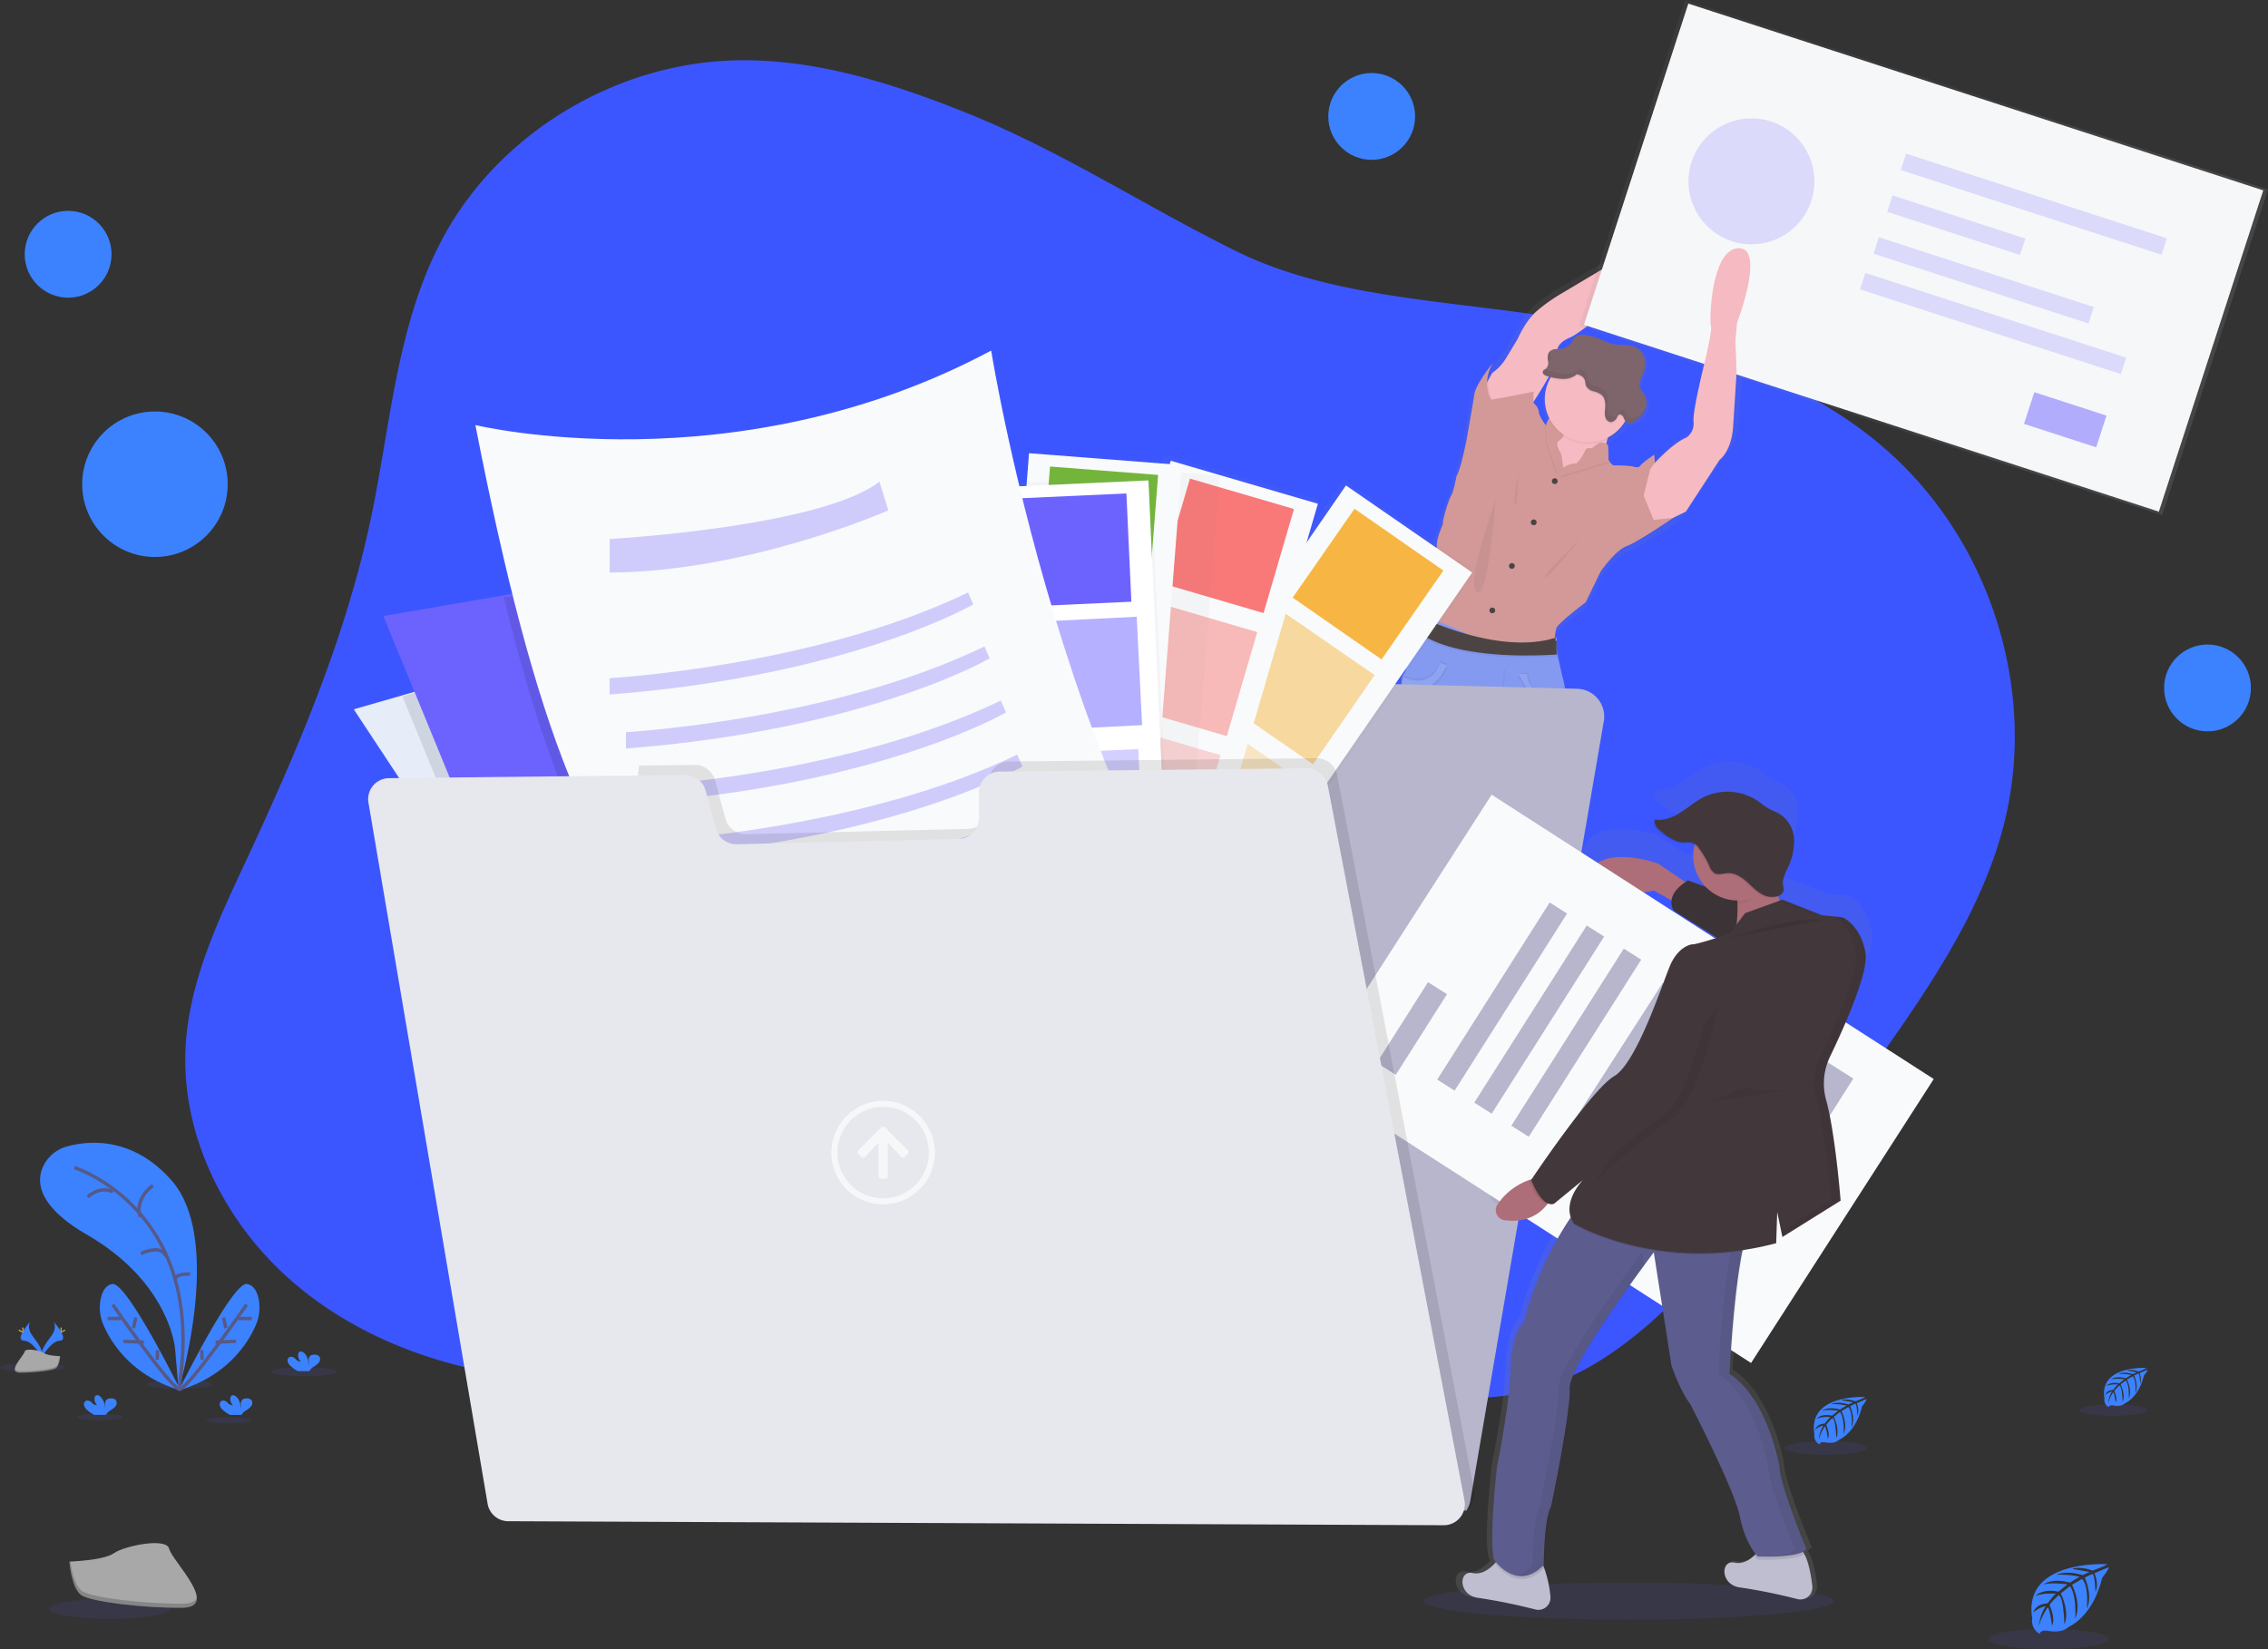 <svg xmlns="http://www.w3.org/2000/svg" xmlns:xlink="http://www.w3.org/1999/xlink" width="667.225" height="485.255" viewBox="0 0 667.225 485.255">
    <rect x="0" y="0" width="667.225" height="485.255" fill="#333333" stroke="none"/>
    <defs>
        <style>
            .cls-1{fill:#3c56ff}.cls-2{fill:url(#linear-gradient)}.cls-3{fill:url(#linear-gradient-2)}.cls-4{fill:#f6bac2}.cls-5{fill:#b77983}.cls-13,.cls-6{opacity:.05}.cls-7{fill:#d39999}.cls-49,.cls-8{fill:none}.cls-9{fill:#4b4442}.cls-10{fill:#8499f0}.cls-11,.cls-30{fill:#fff}.cls-11,.cls-35,.cls-37{opacity:.1}.cls-12{fill:#7e646b}.cls-14{fill:#b7b6cc}.cls-15,.cls-19,.cls-23,.cls-27,.cls-32{opacity:.5}.cls-16{fill:url(#linear-gradient-3)}.cls-17{fill:#f9fafb}.cls-18,.cls-19,.cls-20{fill:#f7b643}.cls-20,.cls-24,.cls-28,.cls-33{opacity:.3}.cls-21{fill:url(#linear-gradient-4)}.cls-22,.cls-23,.cls-24{fill:#f97878}.cls-25{fill:url(#linear-gradient-5)}.cls-26,.cls-27,.cls-28{fill:#73b53b}.cls-29{fill:url(#linear-gradient-6)}.cls-31,.cls-32,.cls-33,.cls-37{fill:#6c63ff}.cls-34{fill:#e6ecf8}.cls-36{fill:#3c82ff}.cls-38{fill:#a8a8a8}.cls-39,.cls-42{opacity:.2}.cls-40{fill:url(#linear-gradient-7)}.cls-41{fill:#f6f7f9}.cls-43{fill:url(#linear-gradient-8)}.cls-44{fill:#ae6e79}.cls-45{fill:#bebed0}.cls-46{fill:#5c5c8e}.cls-47{fill:#42383c}.cls-48{fill:#e6e8ee}.cls-49{stroke:#565987;stroke-miterlimit:10}.cls-50{fill:#ffd037}
        </style>
        <linearGradient id="linear-gradient" x1=".5" x2=".5" y1="1" gradientUnits="objectBoundingBox">
            <stop offset="0" stop-color="gray" stop-opacity=".251"/>
            <stop offset=".54" stop-color="gray" stop-opacity=".122"/>
            <stop offset="1" stop-color="gray" stop-opacity=".102"/>
        </linearGradient>
        <linearGradient id="linear-gradient-2" x1=".5" x2=".5" y1="1" xlink:href="#linear-gradient"/>
        <linearGradient id="linear-gradient-3" x1="-.211" x2="-.211" y1="3.614" y2=".343" xlink:href="#linear-gradient"/>
        <linearGradient id="linear-gradient-4" x1="-.036" x2="-.036" y1="4.542" y2="1.284" xlink:href="#linear-gradient"/>
        <linearGradient id="linear-gradient-5" x1="-.017" x2="-.017" y1="4.446" y2="1.187" xlink:href="#linear-gradient"/>
        <linearGradient id="linear-gradient-6" x1="-1.04" x2="-1.04" y1="1.715" y2=".715" xlink:href="#linear-gradient"/>
        <linearGradient id="linear-gradient-7" x1=".551" x2=".551" y1=".784" y2=".225" xlink:href="#linear-gradient"/>
        <linearGradient id="linear-gradient-8" x1=".5" x2=".5" y1="1" xlink:href="#linear-gradient"/>
    </defs>
    <g id="undraw_upload_87y9" transform="translate(0 -.002)">
        <path id="Path_9973" d="M354.825 75.6c-21.877-8.7-45-15.976-68.6-15.05-34.725 1.336-67.985 21.744-84.325 51.711-13.843 25.386-15.55 55.146-21.512 83.317-7.345 34.715-21.412 67.7-36.445 99.967-8.075 17.306-16.592 35.031-17.916 54.029-1.842 26.37 11.054 52.654 31.271 70.213s47.086 26.8 74.025 28.816c14.344 1.076 29.329.081 42.071-6.446 13.478-6.906 23.3-19.389 36.833-26.192 12.543-6.331 27.21-7.194 41.289-6.371a188.51 188.51 0 0 1 53.908 11.2c19.676 7.228 37.975 17.691 57.61 25.017s41.571 11.418 61.641 5.3c18.834-5.755 33.749-19.683 47.186-33.811a593.973 593.973 0 0 0 60.152-74.414c12.119-17.749 23.4-36.476 28.758-57.166 10.241-39.549-3.855-84.175-35.132-111.189-25.9-22.376-60.676-32.091-94.714-37.984-31.035-5.375-66.921-5.709-95.49-19.717-27.25-13.38-52.041-29.868-80.61-41.23z" class="cls-1" data-name="Path 9973" transform="translate(-71.346 -42.732)"/>
        <path id="Path_9974" d="M832.7 143.173c-8.432.337-8.857 22.107-8.331 23.057s-1.913 10.776-1.913 10.776-3.826 14.9-3.383 17.666-2.061 4.582-2.061 4.582c-3.744 1.476-8.438 6.235-9.683 7.54l-.313.337s-3.625 2.362-4.263 3.295-2.362.189-2.362.189a46.036 46.036 0 0 0-5.539-.283c-.437.13-1.122-.673-1.512-1.181-.183-.242-.3-.425-.3-.425l-.148-4.393a3.586 3.586 0 0 0-.59-.366c.1-.5.224-1.01.378-1.535a13.155 13.155 0 0 0 5.367-4.818c.142-.224.272-.455.4-.685a1.772 1.772 0 0 0 1.116.313 2.214 2.214 0 0 0 .52-.047 4.2 4.2 0 0 0 1.512-.762 8.086 8.086 0 0 0 2.81-3.295 5.3 5.3 0 0 0 .266-.785c-.089.148-.183.3-.278.437a4.54 4.54 0 0 0-.313-3.832 12.586 12.586 0 0 1-1.476-2.173c-.5-1.423.443-2.893 1.021-4.287a7.211 7.211 0 0 0 .526-4.039 5.161 5.161 0 0 0-2.185-3.407c-2.32-1.506-5.468-.679-8.154-1.405a22.1 22.1 0 0 1-2.8-1.128 21.25 21.25 0 0 0-4.293-1.334c-1.458-.289-3.224-.319-4.133.821a8.554 8.554 0 0 0-.673 1.14 4.221 4.221 0 0 1-2.639 1.9 9.9 9.9 0 0 1-1.624.171 1.576 1.576 0 0 0 0-.673c-.685-2.244 1.275-3.909 3.826-4.913s12.252-8.644 13.38-10.457 9.022-7.5 9.022-7.5 11.809-3.342 15.682-15.517-18.529 8.5-20.784 9.123a22.982 22.982 0 0 0-5.485 2.952l-14.366 8.308a52.03 52.03 0 0 0-7.747 5.35c-3.478 3.005-5.68 8.113-5.68 8.113s-1.376 2.244-3.383 5.491a14.953 14.953 0 0 1-4.381 4.659l.065-.118c-.16.195-5.1 6.436-5.538 9.164S749.8 203.04 749.8 203.04s-1.771 8.733-2.988 10.451c0 0-.986 5.013-1.571 5.686s-2.952 7.776-2.551 8.5c0 0-2.256 4.919-1.86 6.778l-4.068 9.743s-2.209 4.818-2.061 7.635c.071 1.364.13 2.952.171 4.251v1.181c-.219.366-.78 1.3-1.364 2.427-.838 1.641-1.73 3.69-1.677 4.954.094 2.22.1 7.641-.921 9.63l-.3-.118a4.134 4.134 0 0 0-.591 1.96l.071.035c0 .171-.053.348-.071.537-.248 2.261.112 5.409-.454 6.1-.786.956-.4 22.154-.4 22.154s-1.276 13.268 1.275 21.676l-.195 6.584s-.1 6.206.195 7.085a69.167 69.167 0 0 1 .4 7.162l1.47 10.5s-1.966 16.232-.3 20.241a22.057 22.057 0 0 1 1.771 6.973 10.843 10.843 0 0 0 2.7 1.045v.591l-.384 9.872v.543s-.047.26-.083.691v.242a.287.287 0 0 0 0 .071v.207a1.447 1.447 0 0 0 0 .159 1.192 1.192 0 0 1 0 .142v1.754a1.722 1.722 0 0 0 .047.3.312.312 0 0 0 0 .071 1.5 1.5 0 0 0 .065.325 1.258 1.258 0 0 0 .076.319.075.075 0 0 1 0 .035.586.586 0 0 0 .047.165.3.3 0 0 0 0 .077.957.957 0 0 0 .059.2v.047c.059.165.118.331.189.5a.2.2 0 0 0 0 .053c0 .059.053.124.083.183l.036.083.077.159.047.089.083.148.053.088c0 .047.053.094.083.142a1.062 1.062 0 0 1 .059.095l.089.136.065.089.094.136.071.089.106.13.071.083.124.142.065.071.2.195a.3.3 0 0 0 .065.059 1.617 1.617 0 0 0 .147.136l.094.077.13.106.112.083.13.094.124.083.13.083.136.077.136.083.142.071.147.071.148.071.147.065.159.065.159.059.165.059.177.053.277.083.23.059.183.035.189.041h.2l.195.03h2.492l.319-.03h.195l.537-.059s6.69 1 6.908-1.647a2.126 2.126 0 0 1 .029-.425v-.336a.876.876 0 0 1 0-.124v-3.36a116.029 116.029 0 0 0-.147-3.206 4.294 4.294 0 0 0-.035-.59s-2.279-3.437-1.907-4.724a34 34 0 0 0 .289-5.656s-.885-2.1-1.482-3.95c-.047-.142-.089-.283-.13-.419a21.8 21.8 0 0 0 1.393-1.771 22.44 22.44 0 0 0-1.665-13.462.838.838 0 0 1-.36-.691.286.286 0 0 1 0-.071l1.14-13.941-.691-8.113s-.49-5.544.59-7.93l2.155-21 3.059-12.217s.98-.478 1.771 1.819 2.74 12.695 2.74 12.695l4.724 17.188s.785 6.111 1.47 6.973.691 4.677.691 4.677 1.47 3.058 1.276 4.393a19.007 19.007 0 0 0 .484 6.206c.484 1.24.691 10.038.691 10.038a20.279 20.279 0 0 0 .195 8.691 30.606 30.606 0 0 1 .49 9.932 6.82 6.82 0 0 0 .4.555c-.047.13-.1.26-.147.378-.307.8-.549 1.358-.549 1.358a34.823 34.823 0 0 0 .3 5.657c.366 1.287-1.913 4.724-1.913 4.724s0 .213-.035.59c-.042.679-.106 1.889-.148 3.206v3.366a.746.746 0 0 0 0 .112v.343a2.175 2.175 0 0 0 .03.425c.224 2.645 6.914 1.647 6.914 1.647l.537.065h2.988l.2-.035.195-.03.189-.041.189-.035.23-.059.278-.083.171-.053.165-.059a1.285 1.285 0 0 0 .16-.059l.159-.065.153-.065.148-.065.147-.077.136-.071.142-.077.13-.083.136-.083.118-.083.13-.094a.755.755 0 0 0 .112-.083 1.038 1.038 0 0 0 .13-.1l.1-.083.148-.13.065-.065.2-.195.059-.071.13-.136.065-.089a1.156 1.156 0 0 0 .112-.13l.065-.089.1-.136.059-.089.095-.136a.78.78 0 0 1 .059-.095c0-.047.053-.094.083-.142l.053-.089c0-.053.053-.1.077-.148a.628.628 0 0 0 .047-.089c0-.053.053-.106.077-.16l.041-.083c0-.059.053-.118.083-.183v-.053c.065-.165.13-.331.183-.5v-.047a.635.635 0 0 1 .065-.195.466.466 0 0 1 0-.083.225.225 0 0 1 .047-.165v-.03a.079.079 0 0 0 0-.035 1.429 1.429 0 0 1 .083-.313 2.037 2.037 0 0 1 .065-.319v-.077a2.251 2.251 0 0 1 .047-.289.234.234 0 0 0 0-.1v-1.801a1.337 1.337 0 0 1 0-.159v-.207a.265.265 0 0 1 0-.071v-.236c-.036-.431-.077-.691-.077-.691v-.537l-.372-9.554v-.59c.549-.307 1.11-.655 1.694-1.063 0 0-.1-5.444 1.47-7.635s-.785-7.93-.785-7.93l-.98-20.53.39-9.447a9.392 9.392 0 0 1-1.181-4.582 16.663 16.663 0 0 0-1.571-5.9s-.98-3.247.2-4.2-1.275-21.847-1.275-21.847.59-15.263-.531-24.327v-.148l.313-.142c-.095-.726-.2-1.405-.307-2.037l-.331.1a16.581 16.581 0 0 0-.59-2.362l-1.57-7.21s-.036-.378-.077-.927a37.22 37.22 0 0 1-.124-2.3 3.89 3.89 0 0 1 .106-.968l-.083-.071a2.147 2.147 0 0 1 .083-.5l-.343-.289s-.047-.325-.083-.821a9.235 9.235 0 0 1 .425-4.092c.785-1.577 8.857-7.546 8.857-7.546l4.523-9.052s4.511-6.353 7.942-7.593 14.118-8.349 14.118-8.349 3.726-3.82 4.021-4.724l.124-.189h.071v-.124l10.038-15.039c4.015-3.248 4.163-10.168 4.163-10.168l1.045-15.812-.342-9.353.484-5.314s8.832-22.468.406-22.137zm-57.5 40.919a12.655 12.655 0 0 0-1.665 6.271v.573a12.609 12.609 0 0 0 1.34 5.655 4.635 4.635 0 0 0-.974 1.731c-.5-.626-1.949-2.539-2.031-3.808a3.964 3.964 0 0 0-1.57-2.574s-.272-2.893.094-3.389l.053-.047s.041-.071.124-.189a141.56 141.56 0 0 0 3.289-5.19 4.641 4.641 0 0 0 .75.248l.9.224z" class="cls-2" data-name="Path 9974" transform="translate(-319.558 -72.158)"/>
        <path id="Path_9975" d="M855.54 216.866c.088-.2.159-.413.23-.626a13.016 13.016 0 0 0-.591 1.447c.121-.278.249-.55.361-.821z" class="cls-3" data-name="Path 9975" transform="translate(-371.286 -108.796)"/>
        <path id="Path_9976" d="M807.532 239.839s-1.848 8.81-5.255 9.949 4.133 11.219 4.133 11.219l15.629-.856.283-3.265s-2.952-6.536 1.99-14.49-16.78-2.557-16.78-2.557z" class="cls-4" data-name="Path 9976" transform="translate(-349.218 -118.11)"/>
        <path id="Path_9977" d="M759.364 576.094c-.213 2.627-6.678 1.635-6.678 1.635-10.723 1.488-8.951-9.022-8.951-9.022v-.537l.372-9.8.106-2.734s11.809-5.4 11.508-4.263a6.721 6.721 0 0 0 .478 2.551c.59 1.836 1.435 3.915 1.435 3.915a35.293 35.293 0 0 1-.283 5.609c-.354 1.275 1.848 4.688 1.848 4.688s0 .213.035.591a68.769 68.769 0 0 1 .13 7.367z" class="cls-5" data-name="Path 9977" transform="translate(-325.455 -250.417)"/>
        <path id="Path_9978" d="M800.621 579.756s-6.466 1-6.678-1.636a67.048 67.048 0 0 1 .112-7.386 5.2 5.2 0 0 1 .029-.591s2.2-3.413 1.848-4.688a35.379 35.379 0 0 1-.283-5.615s.23-.549.531-1.34c.632-1.659 1.583-4.352 1.388-5.119-.283-1.14 11.508 4.257 11.508 4.257l.118 3.059.36 9.477v.537s1.796 10.539-8.933 9.045z" class="cls-5" data-name="Path 9978" transform="translate(-346.119 -251.265)"/>
        <path id="Path_9979" d="M836.838 139.708c-3.755 12.075-15.151 15.393-15.151 15.393s-7.628 5.657-8.715 7.428-10.463 9.376-12.931 10.374-4.352 2.651-3.691 4.871c.591 2.061-5.869 12.146-6.843 13.645l-.118.189-2.037 2.132-6.914 3.5-5.633-1.8-.715-6.767 2.988-5.314a14.659 14.659 0 0 0 4.234-4.623c1.943-3.224 3.271-5.444 3.271-5.444s2.132-5.066 5.491-8.054a49.686 49.686 0 0 1 7.481-5.314l13.882-8.266a22.381 22.381 0 0 1 5.314-2.952c2.19-.631 23.83-21.072 20.087-8.998z" class="cls-4" data-name="Path 9979" transform="translate(-338.069 -73.623)"/>
        <path id="Path_9980" d="M780.438 225.814l9.235-1.848a.592.592 0 0 0-.165.384l-.118.189-2.037 2.131-6.914 3.5-5.633-1.8-.714-6.767 2.988-5.314c-2.828 5.9-.071 10.1-.071 10.1z" class="cls-6" data-name="Path 9980" transform="translate(-337.979 -108.876)"/>
        <path id="Path_9981" d="M867.442 274.652a1.781 1.781 0 0 0-.065.189 2.584 2.584 0 0 1-.343.591l-3.726 1.818-5.686.59-2.952-7.15 1.966-7.835 1.086-1.464.3-.331c.112 1.417.685 8.81.65 11.03-.047 2.462 1.771 2.657 1.771 2.657z" class="cls-6" data-name="Path 9981" transform="translate(-371.1 -127.789)"/>
        <path id="Path_9982" d="M820.818 256.754a1.691 1.691 0 0 0-.065.189c-.283.9-3.879 4.688-3.879 4.688s-10.327 7.056-13.64 8.266-7.676 7.528-7.676 7.528l-4.357 8.993s-7.812 5.9-8.568 7.487a9.333 9.333 0 0 0-.407 4.062 4.207 4.207 0 0 0 .071.815l-2.3 2.4-1.836 1.913-2.586 2.693-4.21-.59-13.12-2.084-2.515-1.417-13.964-7.865s0-.49-.035-1.24c0-.331 0-.709-.035-1.128-.042-1.275-.1-2.864-.166-4.216-.141-2.793 1.99-7.575 1.99-7.575l3.927-9.666c-.378-1.842 1.8-6.725 1.8-6.725-.378-.708 1.9-7.764 2.462-8.426s1.517-5.639 1.517-5.639c1.181-1.7 2.888-10.368 2.888-10.368s1.943-10.988 2.362-13.734 5.2-8.9 5.35-9.087c-3.407 6.247-.425 10.794-.425 10.794l3.412-.59 9.241-1.8c-.426.283-.142 3.407-.142 3.407a3.938 3.938 0 0 1 1.511 2.557c.089 1.388 1.771 3.543 2.084 3.927l.047.053a4.624 4.624 0 0 1 2.226-3.177l2.132 2.846.714 3.407s-.195.478-1.423 1.423.52 3.407.52 3.407c.591 1 .761 4.688.761 4.688a6.906 6.906 0 0 1 4.021-1.37 12.179 12.179 0 0 0 2.415-3.46 1.429 1.429 0 0 1 2.037-.945 13.111 13.111 0 0 1 2.321-1.612c1.14-.59 2.463.59 2.463.59l.142 4.363s.112.177.3.419c.372.52 1.039 1.317 1.458 1.181a43.237 43.237 0 0 1 5.35.283s1.659.708 2.273-.189 4.133-3.265 4.133-3.265.679 8.792.679 11.248 1.771 2.657 1.771 2.657z" class="cls-7" data-name="Path 9982" transform="translate(-324.708 -109.201)"/>
        <path id="Path_9983" d="M875.914 284.818h-.124c.224-.59.124 0 .124 0z" class="cls-8" data-name="Path 9983" transform="translate(-379.757 -137.601)"/>
        <circle id="Ellipse_3140" cx=".85" cy=".85" r=".85" class="cls-9" data-name="Ellipse 3140" transform="translate(456.547 140.732)"/>
        <circle id="Ellipse_3141" cx=".85" cy=".85" r=".85" class="cls-9" data-name="Ellipse 3141" transform="translate(450.358 152.84)"/>
        <circle id="Ellipse_3142" cx=".85" cy=".85" r=".85" class="cls-9" data-name="Ellipse 3142" transform="translate(438.173 178.762)"/>
        <circle id="Ellipse_3143" cx=".85" cy=".85" r=".85" class="cls-9" data-name="Ellipse 3143" transform="translate(443.932 165.683)"/>
        <path id="Path_9984" d="M756.613 553.922c-4.44 5.279-9.235 5.19-12.093 4.446l.106-2.734s11.809-5.4 11.508-4.263a6.266 6.266 0 0 0 .479 2.551z" class="cls-6" data-name="Path 9984" transform="translate(-325.817 -250.154)"/>
        <path id="Path_9985" d="M810.8 560.736c-7.54 4.358-11.962-.75-12.99-2.2.632-1.659 1.582-4.352 1.387-5.119-.283-1.14 11.508 4.257 11.508 4.257z" class="cls-6" data-name="Path 9985" transform="translate(-347.726 -251.04)"/>
        <path id="Path_9986" d="M786.874 466.453c-1.512 2.179-1.423 7.576-1.423 7.576-9.754 7.009-14.868-1.517-14.868-1.517a31.365 31.365 0 0 0-.472-9.849 20.554 20.554 0 0 1-.189-8.621s-.189-8.715-.668-9.943a19.025 19.025 0 0 1-.472-6.159c.189-1.329-1.228-4.352-1.228-4.352s0-3.791-.667-4.641-1.417-6.92-1.417-6.92l-4.541-17.046s-1.9-10.321-2.651-12.594-1.707-1.8-1.707-1.8l-2.728 12.213-2.084 20.837c-1.045 2.362-.59 7.865-.59 7.865l.661 8.048-1.1 13.829a.3.3 0 0 0 0 .071.845.845 0 0 0 .343.685 22.756 22.756 0 0 1 1.588 13.356c-7.2 10.422-15.913 5.019-15.913 5.019a22.113 22.113 0 0 0-1.7-6.908c-1.612-3.98.283-20.076.283-20.076l-1.423-10.422a69.755 69.755 0 0 0-.378-7.086 62.376 62.376 0 0 1-.189-7.009l.189-6.536c-2.462-8.337-1.234-21.5-1.234-21.5s-.378-21.026.384-21.977c.549-.685.2-3.8.437-6.052a4.224 4.224 0 0 1 .555-1.943l.094-.094c1.234-1.518 1.234-7.576 1.134-9.949-.047-1.252.809-3.283 1.624-4.913a56.9 56.9 0 0 1 1.328-2.433l.083-.136s5.4 1.328 19.7 8.148a26.879 26.879 0 0 0 8.136 2.521 18.1 18.1 0 0 0 4.245.065 14.819 14.819 0 0 0 6.105-1.984 10.731 10.731 0 0 0 2.639-2.12 17.679 17.679 0 0 0 0 3.814c.036.549.077.921.077.921l1.577 7.026a18.468 18.468 0 0 1 .59 2.545c.112.626.207 1.3.3 2.025 1.1 8.987.514 24.132.514 24.132s2.362 20.743 1.234 21.688-.195 4.169-.195 4.169a16.8 16.8 0 0 1 1.517 5.869 9.451 9.451 0 0 0 1.14 4.546l-.384 9.377.992 20.341s2.269 5.715.752 7.894z" class="cls-10" data-name="Path 9986" transform="translate(-320.743 -164.677)"/>
        <path id="Path_9987" d="M806.13 490.38s7.174-4.133 8.739-2.273-8.739 2.273-8.739 2.273z" class="cls-6" data-name="Path 9987" transform="translate(-351.138 -223.27)"/>
        <path id="Path_9988" d="M813.285 496.14s-1.181.59 1.423 1.346-1.423-1.346-1.423-1.346z" class="cls-6" data-name="Path 9988" transform="translate(-353.958 -226.847)"/>
        <path id="Path_9989" d="M740 476.827c-.242.071 5.969 4.192 11.579.779-.028 0-10.184-1.206-11.579-.779z" class="cls-6" data-name="Path 9989" transform="translate(-323.953 -218.671)"/>
        <path id="Path_9990" d="M754.921 490.24a7.613 7.613 0 0 1-5.184 3.838c-3.484.496 5.184-3.838 5.184-3.838z" class="cls-6" data-name="Path 9990" transform="translate(-327.612 -224.386)"/>
        <path id="Path_9991" d="M797.71 502.52s8.172 12.99 6.607 16.055-6.607-16.055-6.607-16.055z" class="cls-6" data-name="Path 9991" transform="translate(-347.673 -229.717)"/>
        <path id="Path_9992" d="M773.78 369.09l-.85 25.431s5.042-.213 5.9-8.591 1.494-15.2 1.494-15.2z" class="cls-6" data-name="Path 9992" transform="translate(-337.488 -173.473)"/>
        <path id="Path_9993" d="M773.3 368.13l-.85 25.431s5.043-.213 5.9-8.6 1.506-15.2 1.506-15.2z" class="cls-10" data-name="Path 9993" transform="translate(-337.291 -173.067)"/>
        <path id="Path_9994" d="M747.495 369.515s-3.98 10.669-13.084 5.5a4.2 4.2 0 0 1 .555-1.943c2.492 1.045 8.266 2.574 10.628-4.346z" class="cls-6" data-name="Path 9994" transform="translate(-321.662 -173.163)"/>
        <path id="Path_9995" d="M747.015 367.589s-3.98 10.669-13.085 5.5a4.223 4.223 0 0 1 .555-1.943c2.492 1.051 8.266 2.574 10.628-4.34z" class="cls-6" data-name="Path 9995" transform="translate(-321.465 -172.353)"/>
        <path id="Path_9996" d="M747.015 368.549s-3.98 10.67-13.085 5.5a4.221 4.221 0 0 1 .555-1.943c2.492 1.051 8.266 2.574 10.628-4.34z" class="cls-10" data-name="Path 9996" transform="translate(-321.465 -172.758)"/>
        <path id="Path_9997" d="M805.609 380.85c-10 4.759-13.669-6.46-13.669-6.46l2.362.071c.413 7.174 8.319 5.243 11.03 4.364.094.649.189 1.304.277 2.025z" class="cls-6" data-name="Path 9997" transform="translate(-345.313 -175.55)"/>
        <path id="Path_9998" d="M806.569 379.406c-10 4.753-13.669-6.466-13.669-6.466l2.362.071c.413 7.174 8.319 5.249 11.03 4.369.094.626.188 1.305.277 2.026z" class="cls-6" data-name="Path 9998" transform="translate(-345.708 -174.939)"/>
        <path id="Path_9999" d="M806.089 379.886c-10 4.753-13.669-6.466-13.669-6.466l2.362.071c.413 7.18 8.32 5.249 11.03 4.369.094.626.188 1.305.277 2.026z" class="cls-10" data-name="Path 9999" transform="translate(-345.511 -175.141)"/>
        <path id="Path_10000" d="M747.015 368.549s-3.98 10.67-13.085 5.5a4.221 4.221 0 0 1 .555-1.943c2.492 1.051 8.266 2.574 10.628-4.34z" class="cls-11" data-name="Path 10000" transform="translate(-321.465 -172.758)"/>
        <path id="Path_10001" d="M806.089 379.886c-10 4.753-13.669-6.466-13.669-6.466l2.362.071c.413 7.18 8.32 5.249 11.03 4.369.094.626.188 1.305.277 2.026z" class="cls-11" data-name="Path 10001" transform="translate(-345.511 -175.141)"/>
        <path id="Path_10002" d="M759.437 585.743a16.743 16.743 0 0 1-.071 1.966c-.212 2.628-6.678 1.636-6.678 1.636-5.9.821-8.03-2.014-8.733-4.724a10.817 10.817 0 0 1-.325-2.693 11.21 11.21 0 0 1 .107-1.618v-.537a3.95 3.95 0 0 1 3.672.75c2.628 2.132 6.111.5 6.111.5s2.557.213 3.543 1.063c.555.478 1.47-.673 2.167-1.771.042.708.106 1.99.148 3.36.047.698.059 1.407.059 2.068z" class="cls-6" data-name="Path 10002" transform="translate(-325.457 -262.165)"/>
        <path id="Path_10003" d="M749.068 587.217s-1.771 1.736-5.113-.945a10.8 10.8 0 0 1-.325-2.692c1.706 1.299 4.87 3.637 5.438 3.637z" class="cls-6" data-name="Path 10003" transform="translate(-325.44 -263.763)"/>
        <path id="Path_10004" d="M769.069 588.558a1.334 1.334 0 0 1-1.919-.307 12.624 12.624 0 0 0 1.89-1.771c.017.708.029 1.42.029 2.078z" class="cls-6" data-name="Path 10004" transform="translate(-335.103 -264.96)"/>
        <path id="Path_10005" d="M793.869 587.806a18.238 18.238 0 0 0 .065 1.966c.213 2.633 6.678 1.636 6.678 1.636 5.9.826 8.03-2.008 8.733-4.724a11.334 11.334 0 0 0 .219-4.31v-.537a4 4 0 0 0-3.678.75c-2.628 2.132-6.105.5-6.105.5s-2.556.218-3.543 1.069c-.555.478-1.47-.673-2.161-1.771-.041.709-.112 1.99-.154 3.36-.048.685-.06 1.393-.054 2.061z" class="cls-6" data-name="Path 10005" transform="translate(-346.11 -263.038)"/>
        <path id="Path_10006" d="M811.43 589.261s1.771 1.736 5.108-.945a10.782 10.782 0 0 0 .331-2.687c-1.713 1.294-4.878 3.632-5.439 3.632z" class="cls-6" data-name="Path 10006" transform="translate(-353.311 -264.627)"/>
        <path id="Path_10007" d="M793.869 590.618a1.329 1.329 0 0 0 1.913-.307 12.486 12.486 0 0 1-1.89-1.771 63.69 63.69 0 0 0-.023 2.078z" class="cls-6" data-name="Path 10007" transform="translate(-346.085 -265.829)"/>
        <path id="Path_10008" d="M776.235 285s-9.093 25.1-5.591 27.279S776.235 285 776.235 285z" class="cls-6" data-name="Path 10008" transform="translate(-336.216 -137.968)"/>
        <path id="Path_10009" d="M791.14 271.88s-1.712 8.337-.856 9.093.856-9.093.856-9.093z" class="cls-6" data-name="Path 10009" transform="translate(-344.512 -132.309)"/>
        <path id="Path_10010" d="M815.746 304.77s-11.177 10.416-10.422 11.272 10.422-11.272 10.422-11.272z" class="cls-6" data-name="Path 10010" transform="translate(-350.795 -146.202)"/>
        <path id="Path_10011" d="M827.592 262.115c-4.233 1.293-14.13 4.316-14.242 4.293l.549-2.256a6.905 6.905 0 0 1 4.021-1.37 12.181 12.181 0 0 0 2.415-3.46 1.429 1.429 0 0 1 2.037-.945 13.441 13.441 0 0 1 2.321-1.612c1.14-.59 2.462.59 2.462.59l.142 4.358s.112.16.295.402z" class="cls-6" data-name="Path 10011" transform="translate(-354.116 -125.866)"/>
        <path id="Path_10012" d="M827.592 261.175c-4.233 1.293-14.13 4.316-14.242 4.287l.549-2.25a6.905 6.905 0 0 1 4.021-1.37 12.18 12.18 0 0 0 2.415-3.46 1.429 1.429 0 0 1 2.037-.945 13.108 13.108 0 0 1 2.321-1.612c1.14-.59 2.462.59 2.462.59l.142 4.364s.112.142.295.396z" class="cls-7" data-name="Path 10012" transform="translate(-354.116 -125.469)"/>
        <path id="Path_10013" d="M809.582 253.3c.59 1 .755 4.688.755 4.688l-1.647 1.312-3.13-9.022-.141-4.688-.059-.266.047.053a4.6 4.6 0 0 1 2.226-3.171l2.132 2.84.714 3.407s-.195.478-1.423 1.423.526 3.424.526 3.424z" class="cls-6" data-name="Path 10013" transform="translate(-350.815 -119.834)"/>
        <path id="Path_10014" d="M810.071 252.8c.591 1 .762 4.688.762 4.688l-1.647 1.329-3.129-9.022-.142-4.688-.065-.266.047.053a4.623 4.623 0 0 1 2.226-3.177l2.132 2.846.714 3.407s-.195.478-1.423 1.423.525 3.407.525 3.407z" class="cls-7" data-name="Path 10014" transform="translate(-351.016 -119.627)"/>
        <path id="Path_10015" d="M830.627 225.479a12.677 12.677 0 1 1-3.711-9.075 12.783 12.783 0 0 1 3.711 9.075z" class="cls-6" data-name="Path 10015" transform="translate(-350.729 -107.413)"/>
        <path id="Path_10016" d="M830.619 224.513a12.712 12.712 0 1 1-3.724-9.061 12.789 12.789 0 0 1 3.724 9.061z" class="cls-4" data-name="Path 10016" transform="translate(-350.721 -107.007)"/>
        <path id="Path_10017" d="M831.741 224.5a12.715 12.715 0 0 1-1.86 6.643c-.189-.337-.3-.726-.49-1.069-.265-.478-.879-.88-1.334-.59a1.365 1.365 0 0 0-.419.59c-.372.785-1.033 1.571-1.9 1.553a1.884 1.884 0 0 1-1.618-1.382 5.68 5.68 0 0 1-.094-2.256c.13-1.535.153-3.307-.986-4.34a6.461 6.461 0 0 0-2.468-1.1 3.237 3.237 0 0 1-2.126-1.571c-.236-.59-.177-1.216-.39-1.771a3.1 3.1 0 0 0-2.3-1.689 6.023 6.023 0 0 1-4.021 1.376 15.072 15.072 0 0 1-3.956-.626 12.789 12.789 0 0 1 23.961 6.217z" class="cls-6" data-name="Path 10017" transform="translate(-351.845 -106.968)"/>
        <path id="Path_10018" d="M816.618 214.25c.212.591.153 1.228.389 1.771a3.223 3.223 0 0 0 2.126 1.571 6.5 6.5 0 0 1 2.468 1.1c1.139 1.039 1.116 2.811.986 4.346a5.672 5.672 0 0 0 .095 2.256 1.9 1.9 0 0 0 1.618 1.382 2.349 2.349 0 0 0 1.9-1.553 1.377 1.377 0 0 1 .419-.59c.455-.3 1.069.1 1.334.59a5.857 5.857 0 0 0 .761 1.435 1.7 1.7 0 0 0 1.553.354 3.916 3.916 0 0 0 1.458-.756 7.993 7.993 0 0 0 2.716-3.265 4.688 4.688 0 0 0-.172-4.133 12.4 12.4 0 0 1-1.423-2.161c-.484-1.411.425-2.864.986-4.245a7.37 7.37 0 0 0 .5-4.009 5.148 5.148 0 0 0-2.108-3.383c-2.244-1.494-5.278-.673-7.877-1.393a19.979 19.979 0 0 1-2.71-1.116 20.073 20.073 0 0 0-4.133-1.323c-1.411-.283-3.118-.319-4.009.809a8.983 8.983 0 0 0-.65 1.134 4.08 4.08 0 0 1-2.551 1.878c-.762.183-1.559.136-2.362.248a2.6 2.6 0 0 0-1.966 1.128 3.911 3.911 0 0 0-.13 2.362 2.4 2.4 0 0 1-.59 2.226c-.3.23-.714.342-.9.667a.939.939 0 0 0 .277 1.116 2.664 2.664 0 0 0 1.128.5 17.261 17.261 0 0 0 4.529.773 5.975 5.975 0 0 0 4.216-1.553c-.1.1-.75.059-.868.053 1.154.116 2.559.624 2.99 1.781z" class="cls-12" data-name="Path 10018" transform="translate(-350.416 -102.459)"/>
        <g id="Group_10430" class="cls-13" data-name="Group 10430" transform="translate(454.03 103.341)">
            <path id="Path_10019" d="M832.574 231.7a4.021 4.021 0 0 1-1.459.762 1.712 1.712 0 0 1-1.547-.36 5.758 5.758 0 0 1-.767-1.435c-.266-.478-.88-.88-1.335-.59a1.443 1.443 0 0 0-.419.59 2.312 2.312 0 0 1-1.9 1.553 1.871 1.871 0 0 1-1.612-1.382 5.671 5.671 0 0 1-.1-2.256c.136-1.535.153-3.3-.98-4.34a6.494 6.494 0 0 0-2.474-1.1 3.251 3.251 0 0 1-2.125-1.571c-.236-.59-.177-1.216-.39-1.771a3.088 3.088 0 0 0-2.3-1.689 6.129 6.129 0 0 1-4.021 1.382 17.507 17.507 0 0 1-4.529-.779 2.737 2.737 0 0 1-1.128-.49 1.246 1.246 0 0 1-.183-.213 1.654 1.654 0 0 0-.661.514.938.938 0 0 0 .277 1.116 2.659 2.659 0 0 0 1.128.5 17.257 17.257 0 0 0 4.529.773 6.076 6.076 0 0 0 4.015-1.376 3.09 3.09 0 0 1 2.3 1.683c.213.59.154 1.228.39 1.771a3.237 3.237 0 0 0 2.126 1.571 6.491 6.491 0 0 1 2.468 1.1c1.14 1.039 1.116 2.811.986 4.346a5.67 5.67 0 0 0 .094 2.256 1.9 1.9 0 0 0 1.618 1.382 2.349 2.349 0 0 0 1.9-1.553 1.379 1.379 0 0 1 .419-.59c.455-.3 1.069.1 1.334.59a5.684 5.684 0 0 0 .768 1.435 1.688 1.688 0 0 0 1.547.354 3.915 3.915 0 0 0 1.459-.756 7.993 7.993 0 0 0 2.716-3.265 5.246 5.246 0 0 0 .254-.779 8.426 8.426 0 0 1-2.398 2.617z" data-name="Path 10019" transform="translate(-804.565 -212.867)"/>
            <path id="Path_10020" d="M854 220.585c.124-.272.242-.543.354-.809a5.4 5.4 0 0 0 .219-.626 13.879 13.879 0 0 0-.573 1.435z" data-name="Path 10020" transform="translate(-824.811 -213.334)"/>
            <path id="Path_10021" d="M807.139 212.837a2.423 2.423 0 0 0 .537-2.173 9.628 9.628 0 0 1-.112-1.364 2.007 2.007 0 0 0-.325.413 3.913 3.913 0 0 0-.13 2.362 4.59 4.59 0 0 1 .03.762z" data-name="Path 10021" transform="translate(-805.559 -209.3)"/>
        </g>
        <path id="Path_10022" d="M781.857 356.231a134.063 134.063 0 0 1-8.762.295c-1.346 0-2.769 0-4.245-.065a91.037 91.037 0 0 1-13.917-1.435c-6.135-1.181-11.809-3.218-15.352-6.666.59-1.146 1.128-2.1 1.329-2.433 0-.331 0-.714-.036-1.128 6.229 2.952 25.649 11.154 40.535 6.5a4.228 4.228 0 0 0 .071.815l.337.283a17.912 17.912 0 0 0 .04 3.834z" class="cls-6" data-name="Path 10022" transform="translate(-323.839 -163.099)"/>
        <path id="Path_10023" d="M781.857 355.267c-1.1.077-2.639.159-4.493.218-1.287.047-2.728.071-4.269.071-1.346 0-2.769 0-4.245-.065a91 91 0 0 1-13.917-1.429c-6.135-1.181-11.809-3.224-15.352-6.672a55.41 55.41 0 0 1 1.329-2.433c0-.331 0-.708-.036-1.128 6.229 2.952 25.649 11.16 40.535 6.524a4.229 4.229 0 0 0 .071.815l.337.284a17.687 17.687 0 0 0 .04 3.815z" class="cls-9" data-name="Path 10023" transform="translate(-323.839 -162.689)"/>
        <path id="Path_10024" d="M310.77 618.808a8.119 8.119 0 0 1-1.813-6.182L335.02 399.37l2.161-17.714a8.178 8.178 0 0 1 8.054-7.18l76.34-.508a8.166 8.166 0 0 0 8.113-8.39l-.029-.809a8.172 8.172 0 0 1 8.166-8.45h80.22a8.166 8.166 0 0 1 8.166 8.149 8.718 8.718 0 0 1-.071 1.1 8.166 8.166 0 0 0 7.889 9.246l77.043 1.966a8.16 8.16 0 0 1 7.841 9.542L580.4 611.286l-.726 4.251a7.985 7.985 0 0 1-1.181 3.047z" class="cls-14" data-name="Path 10024" transform="translate(-147.09 -174.116)"/>
        <g id="Group_10431" class="cls-15" data-name="Group 10431" transform="translate(307.107 141.154)">
            <path id="Rectangle_1400" d="M0 0h155.19v47.449H0z" class="cls-16" data-name="Rectangle 1400" transform="rotate(-55.39 121.629 63.844)"/>
        </g>
        <path id="Rectangle_1401" d="M0 0h45.111v153.112H0z" class="cls-17" data-name="Rectangle 1401" transform="rotate(34.61 -31.252 706.881)"/>
        <path id="Rectangle_1402" d="M0 0h31.848v31.848H0z" class="cls-18" data-name="Rectangle 1402" transform="rotate(34.81 -39.536 710.43)"/>
        <path id="Rectangle_1403" d="M0 0h31.891v31.891H0z" class="cls-19" data-name="Rectangle 1403" transform="rotate(34.61 -100.622 697.113)"/>
        <path id="Rectangle_1404" d="M0 0h31.891v31.891H0z" class="cls-20" data-name="Rectangle 1404" transform="rotate(34.61 -161.22 677.563)"/>
        <g id="Group_10432" class="cls-15" data-name="Group 10432" transform="translate(299.054 133.695)">
            <path id="Rectangle_1405" d="M0 0h154.611v47.449H0z" class="cls-21" data-name="Rectangle 1405" transform="rotate(-73.7 98.936 74.202)"/>
        </g>
        <path id="Rectangle_1406" d="M0 0h45.111v152.533H0z" class="cls-17" data-name="Rectangle 1406" transform="rotate(16.3 -301.11 1270.251)"/>
        <path id="Rectangle_1407" d="M0 0h31.891v31.891H0z" class="cls-22" data-name="Rectangle 1407" transform="rotate(16.3 -316.633 1292.619)"/>
        <path id="Rectangle_1408" d="M0 0h31.891v31.891H0z" class="cls-23" data-name="Rectangle 1408" transform="rotate(16.3 -448.463 1272.984)"/>
        <path id="Rectangle_1409" d="M0 0h31.891v31.891H0z" class="cls-24" data-name="Rectangle 1409" transform="rotate(16.3 -580.267 1253.352)"/>
        <g id="Group_10433" class="cls-15" data-name="Group 10433" transform="translate(299.179 136.242)">
            <path id="Rectangle_1410" d="M0 0h154.611v47.449H0z" class="cls-25" data-name="Rectangle 1410" transform="rotate(-85.41 83.488 77.04)"/>
        </g>
        <path id="Rectangle_1411" d="M0 0h45.111v152.533H0z" class="cls-17" data-name="Rectangle 1411" transform="rotate(4.44 -1568.613 3971.31)"/>
        <path id="Rectangle_1412" d="M0 0h31.891v31.891H0z" class="cls-26" data-name="Rectangle 1412" transform="rotate(4.44 -1616.116 4052.917)"/>
        <path id="Rectangle_1413" d="M0 0h31.891v31.891H0z" class="cls-27" data-name="Rectangle 1413" transform="rotate(4.44 -2085.888 4031.996)"/>
        <path id="Rectangle_1414" d="M0 0h31.891v31.891H0z" class="cls-28" data-name="Rectangle 1414" transform="rotate(4.44 -2555.794 4011.155)"/>
        <g id="Group_10434" class="cls-15" data-name="Group 10434" transform="translate(291.196 140.285)">
            <path id="Rectangle_1415" d="M0 0h47.449v154.611H0z" class="cls-29" data-name="Rectangle 1415" transform="rotate(-2.61 47.43 1.08)"/>
        </g>
        <path id="Rectangle_1416" d="M0 0h45.111v152.533H0z" class="cls-30" data-name="Rectangle 1416" transform="rotate(-2.61 3294.027 -6354.805)"/>
        <path id="Rectangle_1417" d="M0 0h31.891v31.891H0z" class="cls-31" data-name="Rectangle 1417" transform="rotate(-2.61 3368.459 -6500.768)"/>
        <path id="Rectangle_1418" d="M0 0h31.93v31.93H0z" class="cls-32" data-name="Rectangle 1418" transform="rotate(-2.862 3815.404 -5963.423)"/>
        <path id="Rectangle_1419" d="M0 0h31.891v31.891H0z" class="cls-33" data-name="Rectangle 1419" transform="rotate(-2.61 5021.181 -6539.89)"/>
        <path id="Path_10025" d="M418.75 501.906l-40.08 15.505-58.58 22.645c-2.214-4.133-5.473-9.719-9.506-16.385-13.876-22.992-36.833-58.756-57.275-90.187-23.028-35.427-42.849-65.322-42.849-65.322l14.348-4.133L342.014 330z" class="cls-34" data-name="Path 10025" transform="translate(-106.387 -159.45)"/>
        <path id="Path_10026" d="M428.706 501.906l-40.08 15.505a301.249 301.249 0 0 1-68.1 6.259c-13.876-22.992-36.833-58.756-57.275-90.187L234.77 364l117.2-34z" class="cls-35" data-name="Path 10026" transform="translate(-116.383 -159.107)"/>
        <path id="Path_10027" d="M454.654 480.389s-62.264 36.833-155.226 28.5L225.32 328.211l35.516-6.105 122.78-21.085 69.674 175.855z" class="cls-31" data-name="Path 10027" transform="translate(-112.526 -146.949)"/>
        <path id="Path_10028" d="M477.9 476.916a294.3 294.3 0 0 1-48.689-1.388c-18.47-2.173-37.045-6.649-52.97-14.856-13.315-6.855-24.7-14.313-34.624-23.258-25.821-23.223-41.8-56.442-56.147-115.269l122.78-21.085z" class="cls-35" data-name="Path 10028" transform="translate(-137.254 -146.38)"/>
        <path id="Path_10029" d="M517.8 430.319s-45.9 8.987-92.613 3.454c-18.469-2.173-37.045-6.649-52.97-14.856-13.315-6.855-24.693-14.313-34.624-23.258-31.956-28.749-48.831-72.809-66.232-161.786 0 0 76.3 18.416 151.748-21.924-.025.031 25.406 158.734 94.691 218.37z" class="cls-17" data-name="Path 10029" transform="translate(-131.51 -108.799)"/>
        <path id="Path_10030" d="M471.125 549.346c-18.47-2.173-37.045-6.649-52.97-14.856-13.315-6.855-24.693-14.313-34.624-23.258 27.208-2.208 31.117-17.082 31.117-17.082 20.169 32.009 56.477 55.196 56.477 55.196z" class="cls-35" data-name="Path 10030" transform="translate(-177.488 -226.698)"/>
        <path id="Path_10031" d="M338.2 292.691s62.045-3.507 79.369-16.881l2.628 8.444s-41 18.086-82 18.3z" class="cls-33" data-name="Path 10031" transform="translate(-158.839 -134.082)"/>
        <path id="Path_10032" d="M338.2 357.513s60.073-3.289 105.462-25.213l1.535 3.507s-36.018 21.026-107 26.529z" class="cls-33" data-name="Path 10032" transform="translate(-158.862 -157.972)"/>
        <path id="Path_10033" d="M346.39 385.023s60.073-3.289 105.456-25.213l1.535 3.507s-36.018 21.02-106.991 26.529z" class="cls-33" data-name="Path 10033" transform="translate(-162.231 -169.595)"/>
        <path id="Path_10034" d="M354.57 412.573s60.073-3.289 105.462-25.213l1.529 3.507S425.543 411.893 354.57 417.4z" class="cls-33" data-name="Path 10034" transform="translate(-165.596 -181.235)"/>
        <path id="Path_10035" d="M362.76 440.123s60.073-3.289 105.456-25.213l1.535 3.507s-36.018 21.026-106.991 26.529z" class="cls-33" data-name="Path 10035" transform="translate(-168.965 -192.875)"/>
        <path id="Path_10036" d="M370.94 467.683s60.073-3.289 105.462-25.213l1.529 3.507S441.913 467 370.94 472.507z" class="cls-33" data-name="Path 10036" transform="translate(-172.33 -204.519)"/>
        <path id="Path_10037" d="M1070.867 827.218s-24.964-1.506-22.024 15.99a4.254 4.254 0 0 0 2.22 4.493s.041-1.3 2.557-.856a11.471 11.471 0 0 0 2.716.13 5.61 5.61 0 0 0 3.313-1.37s7.02-2.9 9.748-14.366c0 0 2.02-2.5 1.937-3.147l-4.21 1.771s1.44 3.041.307 5.562c0 0-.136-5.45-.945-5.314-.166 0-2.191 1.051-2.191 1.051s2.474 5.314.59 9.141c0 0 .708-6.525-1.382-8.757l-2.952 1.73s2.893 5.468.933 9.932c0 0 .5-6.844-1.559-9.512l-2.686 2.1s2.722 5.391 1.063 9.093c0 0-.218-7.971-1.648-8.573 0 0-2.362 2.072-2.7 2.952 0 0 1.86 3.909.7 5.975 0 0-.708-5.314-1.287-5.314 0 0-2.362 3.543-2.586 5.9a12.772 12.772 0 0 1 2.019-6.265 7.088 7.088 0 0 0-3.59 1.86s.366-2.492 4.169-2.7c0 0 1.937-2.669 2.45-2.834 0 0-3.779-.313-6.07.7 0 0 2.019-2.362 6.767-1.281l2.651-2.161s-4.978-.685-7.086.071c0 0 2.427-2.078 7.8-.59l2.887-1.724a26.283 26.283 0 0 0-6.767-.59s2.663-1.441 7.617.118l2.06-.927s-3.106-.59-4.015-.708-.963-.343-.963-.343a10.712 10.712 0 0 1 5.839.65s4.389-1.61 4.318-1.887z" class="cls-36" data-name="Path 10037" transform="translate(-450.973 -366.955)"/>
        <ellipse id="Ellipse_3144" cx="17.667" cy="2.988" class="cls-37" data-name="Ellipse 3144" rx="17.667" ry="2.988" transform="translate(585.034 479.281)"/>
        <ellipse id="Ellipse_3145" cx="60.227" cy="5.456" class="cls-37" data-name="Ellipse 3145" rx="60.227" ry="5.456" transform="translate(418.939 465.659)"/>
        <path id="Path_10038" d="M1097.3 729.417s-14.071-.85-12.4 9.016a2.4 2.4 0 0 0 1.246 2.533s.03-.732 1.447-.484a6.549 6.549 0 0 0 1.529.071 3.152 3.152 0 0 0 1.866-.768s3.956-1.636 5.5-8.1c0 0 1.14-1.411 1.093-1.771l-2.362 1.01a4.281 4.281 0 0 1 .171 3.141s-.077-3.076-.531-3.005c-.094 0-1.234.59-1.234.59s1.394 2.952.343 5.155c0 0 .4-3.678-.78-4.942l-1.671.98s1.629 3.082.526 5.6c0 0 .283-3.861-.88-5.361l-1.511 1.181s1.53 3.041.59 5.125c0 0-.124-4.494-.927-4.83a9.436 9.436 0 0 0-1.529 1.647s1.051 2.208.4 3.371c0 0-.4-2.994-.726-3.005a9.87 9.87 0 0 0-1.46 3.329 7.231 7.231 0 0 1 1.14-3.543 3.954 3.954 0 0 0-2.025 1.051s.206-1.405 2.362-1.523a9.413 9.413 0 0 1 1.382-1.6 8.7 8.7 0 0 0-3.425.4s1.14-1.323 3.814-.72l1.5-1.222a12.354 12.354 0 0 0-4 .041s1.37-1.181 4.4-.318l1.63-.974a14.714 14.714 0 0 0-3.82-.325s1.506-.815 4.292.065l1.181-.52s-1.771-.348-2.267-.4-.543-.195-.543-.195a6.09 6.09 0 0 1 3.294.366 14.268 14.268 0 0 0 2.385-1.066z" class="cls-36" data-name="Path 10038" transform="translate(-465.784 -326.907)"/>
        <ellipse id="Ellipse_3146" cx="9.961" cy="1.683" class="cls-37" data-name="Ellipse 3146" rx="9.961" ry="1.683" transform="translate(611.876 413.233)"/>
        <path id="Path_10039" d="M954.811 743.915s-16.993-1.028-14.986 10.882a2.9 2.9 0 0 0 1.506 3.059s0-.886 1.771-.591a7.765 7.765 0 0 0 1.848.089 3.814 3.814 0 0 0 2.255-.933s4.777-1.972 6.637-9.778c0 0 1.376-1.7 1.317-2.144l-2.9 1.228a5.125 5.125 0 0 1 .207 3.785s-.095-3.708-.644-3.625c-.112 0-1.488.72-1.488.72s1.683 3.6.413 6.224c0 0 .484-4.441-.939-5.964l-2.019 1.181s1.966 3.726.632 6.761c0 0 .342-4.659-1.057-6.495l-1.83 1.429s1.854 3.667.72 6.188c0 0-.142-5.427-1.116-5.834a11.113 11.113 0 0 0-1.842 1.99s1.263 2.663.478 4.068c0 0-.484-3.614-.88-3.631a12.354 12.354 0 0 0-1.771 4.033 8.717 8.717 0 0 1 1.376-4.263 4.781 4.781 0 0 0-2.439 1.269s.248-1.695 2.834-1.842a10.886 10.886 0 0 1 1.671-1.925 10.467 10.467 0 0 0-4.133.472s1.37-1.594 4.6-.868l1.807-1.476s-3.383-.461-4.824.047c0 0 1.653-1.411 5.315-.378l1.966-1.181a17.861 17.861 0 0 0-4.612-.4s1.819-.98 5.184.082l1.405-.632s-2.114-.413-2.734-.478-.649-.236-.649-.236a7.3 7.3 0 0 1 3.974.437 18.185 18.185 0 0 0 2.947-1.27z" class="cls-36" data-name="Path 10039" transform="translate(-406.045 -332.843)"/>
        <ellipse id="Ellipse_3147" cx="12.028" cy="2.031" class="cls-37" data-name="Ellipse 3147" rx="12.028" ry="2.031" transform="translate(525.041 424.02)"/>
        <ellipse id="Ellipse_3148" cx="17.667" cy="2.988" class="cls-37" data-name="Ellipse 3148" rx="17.667" ry="2.988" transform="translate(14.602 470.377)"/>
        <path id="Path_10040" d="M68.1 822.153s10.073-.307 13.114-2.469 15.5-4.723 16.255-1.281 15.145 17.253 3.767 17.347-26.435-1.771-29.47-3.619-3.666-9.978-3.666-9.978z" class="cls-38" data-name="Path 10040" transform="translate(-47.694 -362.669)"/>
        <path id="Path_10041" d="M101.429 838.3c-11.378.094-26.435-1.771-29.47-3.619-2.3-1.406-3.224-6.454-3.543-8.78h-.336s.638 8.13 3.667 9.979 18.133 3.72 29.482 3.661c3.283-.03 4.417-1.181 4.358-2.952-.462 1.037-1.713 1.693-4.158 1.711z" class="cls-39" data-name="Path 10041" transform="translate(-47.686 -366.429)"/>
        <path id="Rectangle_1420" d="M0 0h100.773v180.338H0z" class="cls-40" data-name="Rectangle 1420" transform="rotate(-72 298.258 -271.787)"/>
        <path id="Rectangle_1421" d="M0 0h99.386v177.846H0z" class="cls-41" data-name="Rectangle 1421" transform="rotate(-72 298.77 -272.886)"/>
        <g id="Group_10435" class="cls-42" data-name="Group 10435" transform="translate(496.741 34.844)">
            <circle id="Ellipse_3149" cx="18.517" cy="18.517" r="18.517" class="cls-31" data-name="Ellipse 3149"/>
        </g>
        <g id="Group_10436" class="cls-42" data-name="Group 10436" transform="translate(559.194 45.205)">
            <path id="Rectangle_1422" d="M0 0h5.072v80.674H0z" class="cls-31" data-name="Rectangle 1422" transform="rotate(-72 3.32 2.412)"/>
        </g>
        <g id="Group_10437" class="cls-42" data-name="Group 10437" transform="translate(555.195 57.503)">
            <path id="Rectangle_1423" d="M0 0h5.072v41.096H0z" class="cls-31" data-name="Rectangle 1423" transform="rotate(-72 3.32 2.412)"/>
        </g>
        <g id="Group_10438" class="cls-42" data-name="Group 10438" transform="translate(551.19 69.808)">
            <path id="Rectangle_1424" d="M0 0h5.072v66.468H0z" class="cls-31" data-name="Rectangle 1424" transform="rotate(-72 3.32 2.412)"/>
        </g>
        <g id="Group_10439" class="cls-42" data-name="Group 10439" transform="translate(547.193 80.307)">
            <path id="Rectangle_1425" d="M0 0h5.072v80.674H0z" class="cls-31" data-name="Rectangle 1425" transform="rotate(-72 3.32 2.412)"/>
        </g>
        <g id="Group_10440" class="cls-15" data-name="Group 10440" transform="translate(595.446 115.397)">
            <path id="Rectangle_1426" d="M0 0h9.808v22.325H0z" class="cls-31" data-name="Rectangle 1426" transform="rotate(-72 6.419 4.664)"/>
        </g>
        <path id="Path_10042" d="M883.576 478.161a5.435 5.435 0 0 0-.059-.59 3.023 3.023 0 0 0-.1-.591c-.077-.4-.16-.8-.254-1.181-.048-.183-.095-.372-.148-.549a14.976 14.976 0 0 0-2.952-5.71c-.077-.094-.16-.183-.236-.272s-.319-.342-.478-.5-.307-.3-.461-.437-.3-.26-.437-.378c-.283-.23-.549-.425-.779-.59a4.822 4.822 0 0 0-.478-.307 2.62 2.62 0 0 0-1.11-.36l-2.451-.242-3.348-.331-11.968-4.647-.473.165a27.142 27.142 0 0 1-.886-2.952 2.644 2.644 0 0 0 .942-.689 2.153 2.153 0 0 0 .65-.833c.3-.7-.278-2.179-.16-3.029a14.3 14.3 0 0 1 1.476-3.915 18.167 18.167 0 0 0 1.978-8.438 9.518 9.518 0 0 0-3.933-7.487c-1.27-.844-2.763-1.293-4.086-2.061-1.028-.59-1.931-1.382-2.911-2.055A16.734 16.734 0 0 0 834.432 429c-2.486 1.222-4.605 3.053-6.949 4.523s-5.108 2.6-7.853 2.161a1.9 1.9 0 0 0-.083.343l-.231-.03c-.472 1.287.685 2.563 1.771 3.443 2.025 1.671 4.322 3.336 6.961 3.4a7.317 7.317 0 0 1 3.029.224 2.778 2.778 0 0 1 .59.354 13.155 13.155 0 0 0 4.134 13.114l-6.111-2.2s-.254.13-.65.378l-8.479-5.645s-17-6.164-21.723 3.436 20.471 4.647 20.471 4.647l5.391 2.952a4.908 4.908 0 0 0 .591 3.236l14.7 9.081a77.656 77.656 0 0 1-8.715 2.362c-1.258 0-4.724 1.24-6.926 6.194s-10.079 29.122-17.005 33.149-25.192 30.978-25.192 30.978l.083.213a16.85 16.85 0 0 0-.957.283 19.355 19.355 0 0 0-9.489 7.156 3.035 3.035 0 0 0 2.126 4.789c7.209.915 11.147-2.409 13.043-4.919.124-.159.236-.319.343-.478a2.52 2.52 0 0 0 1.771.083l8.816-7.127s-6.9 6.79-2.852 12.99l-.307.431a98.546 98.546 0 0 0-14.761 32.133s-3.779 2.787-4.092 13.941-4.1 29.121-4.1 29.121-2.516 21.381-.945 27.881c0 0 .183.26.52.656-.118.142-.248.3-.39.449-1.376 1.488-3.855 3.543-6.743 2.952-4.4-.933-4.4 6.814 1.89 7.434 4.056.4 12.027 2.208 17.194 3.448a3.62 3.62 0 0 0 4.487-3.862 32.7 32.7 0 0 0-1.89-8.526c-.065-.148-.13-.3-.195-.431.183-.177.372-.354.555-.543 0 0 0-13.633 2.208-17.348 0 0 5.982-28.194 5.663-35.321-.242-5.574 15.524-27.285 22.384-36.455l-.059-.348c1.771-2.362 2.87-3.779 2.87-3.779l5.308 33.774s2.521 7.434 5.669 11.461c0 0 13.539 25.715 15.116 33.768a25.4 25.4 0 0 0 4.771 11.112l-.407.39c-1.435 1.317-3.543 2.634-5.94 2.132-4.405-.933-4.405 6.814 1.889 7.434 4.057.4 12.028 2.214 17.188 3.454a3.626 3.626 0 0 0 4.494-3.868c-.361-3.224-1.063-7.233-2.421-9.6a6.651 6.651 0 0 0-.36-.59 3.318 3.318 0 0 0 1.252-.88s-8.19-19.521-8.19-24.8c0 0-3.46-20.135-15.11-27.568 0 0 1.1-25.189 4.417-39.207.083-.342.165-.685.248-1.015a93.527 93.527 0 0 0 9.187-1.913l.313-9.294 1.576 7.434 17.631-10.841s-.154-1.954-.449-4.948c-.154-1.5-.337-3.259-.555-5.167a394.684 394.684 0 0 0-.591-4.795c-.059-.413-.112-.832-.171-1.246-.23-1.671-.484-3.36-.756-5.013q-.159-.933-.319-1.842c-.148-.809-.3-1.6-.449-2.362-.077-.384-.16-.767-.237-1.139s-.165-.744-.248-1.1-.165-.709-.248-1.057c-.047-.171-.088-.342-.13-.508a78.503 78.503 0 0 0-.266-.986 17.713 17.713 0 0 1-.637-4.062v-1.636a11.744 11.744 0 0 1 .159-1.63c.035-.266.083-.537.136-.8a18.013 18.013 0 0 1 .891-3.165c.195-.514.419-1.022.661-1.523a157.89 157.89 0 0 0 1.807-3.779c.319-.667.638-1.352.956-2.049s.644-1.405.969-2.126c3.064-6.832 6.088-14.443 6.9-19.444.083-.526.147-1.022.177-1.488a9.523 9.523 0 0 0 .019-1.28z" class="cls-43" data-name="Path 10042" transform="translate(-332.869 -203.214)"/>
        <path id="Path_10043" d="M857.222 475.785l-10.386-7.021s-16.492-6.111-21.073 3.36 19.851 4.582 19.851 4.582L856 482.5z" class="cls-44" data-name="Path 10043" transform="translate(-359.018 -214.64)"/>
        <path id="Rectangle_1427" d="M0 0h99.341v154.648H0z" class="cls-17" data-name="Rectangle 1427" transform="rotate(-57.25 483.303 -194.088)"/>
        <path id="Rectangle_1428" d="M0 0h28.106v6.613H0z" class="cls-14" data-name="Rectangle 1428" transform="rotate(-57.59 486.997 -212.107)"/>
        <path id="Rectangle_1429" d="M0 0h61.727v6.064H0z" class="cls-14" data-name="Rectangle 1429" transform="rotate(-57.59 500.378 -225.797)"/>
        <path id="Rectangle_1430" d="M0 0h61.727v6.064H0z" class="cls-14" data-name="Rectangle 1430" transform="rotate(-57.59 512 -232.327)"/>
        <path id="Rectangle_1431" d="M0 0h61.727v6.064H0z" class="cls-14" data-name="Rectangle 1431" transform="rotate(-57.59 523.631 -238.849)"/>
        <path id="Rectangle_1432" d="M0 0h61.64v6.056H0z" class="cls-14" data-name="Rectangle 1432" transform="rotate(-57.25 540.296 -247.13)"/>
        <path id="Rectangle_1433" d="M0 0h61.727v6.064H0z" class="cls-30" data-name="Rectangle 1433" transform="rotate(-57.59 546.881 -251.9)"/>
        <path id="Rectangle_1434" d="M0 0h61.727v6.064H0z" class="cls-30" data-name="Rectangle 1434" transform="rotate(-57.59 558.503 -258.43)"/>
        <path id="Rectangle_1435" d="M0 0h15.984v15.984H0z" class="cls-14" data-name="Rectangle 1435" transform="rotate(-57.59 554.77 -314.765)"/>
        <path id="Path_10044" d="M916.546 833.572a162.087 162.087 0 0 0-16.675-3.4c-6.111-.591-6.111-8.266-1.831-7.334 2.315.5 4.369-.8 5.757-2.1a13.5 13.5 0 0 0 1.181-1.293 3.544 3.544 0 0 1 1.978-1.21c2.291-.5 7.086-1.252 9.985.325a4.313 4.313 0 0 1 1.583 1.736c1.317 2.362 2 6.289 2.362 9.448a3.543 3.543 0 0 1-4.34 3.826z" class="cls-45" data-name="Path 10044" transform="translate(-387.718 -363.036)"/>
        <path id="Path_10045" d="M785.679 838.76a161.653 161.653 0 0 0-16.669-3.4c-6.111-.59-6.111-8.266-1.836-7.327 2.8.59 5.208-1.423 6.537-2.888.165-.177.313-.349.437-.508a3.542 3.542 0 0 1 1.972-1.181c2.291-.5 7.085-1.258 9.99.325a5.4 5.4 0 0 1 2.1 2.793 33.041 33.041 0 0 1 1.83 8.4 3.542 3.542 0 0 1-4.357 3.785z" class="cls-45" data-name="Path 10045" transform="translate(-333.918 -365.171)"/>
        <path id="Path_10046" d="M794.826 826.549c-7.292 7.516-13.545-.142-14.5-1.405.165-.177.313-.349.437-.508a3.543 3.543 0 0 1 1.972-1.181c2.291-.5 7.085-1.258 9.991.325a5.1 5.1 0 0 1 2.1 2.769z" class="cls-35" data-name="Path 10046" transform="translate(-340.542 -365.171)"/>
        <path id="Path_10047" d="M924.635 820.3c-3.159 2.155-13.793 1.624-13.793 1.624a9.969 9.969 0 0 1-.962-1.181 13.522 13.522 0 0 0 1.181-1.293 3.54 3.54 0 0 1 1.978-1.21c2.291-.5 7.086-1.252 9.984.324a4.314 4.314 0 0 1 1.612 1.736z" class="cls-35" data-name="Path 10047" transform="translate(-393.8 -363.036)"/>
        <path id="Path_10048" d="M871.709 748.595c-2.143 2.751-14.354 2.137-14.354 2.137s-3.667-3.667-5.2-11.6-14.661-33.29-14.661-33.29c-3.053-3.974-5.5-11.3-5.5-11.3l-5.19-33.29s-25.041 32.983-24.735 40.009-5.5 34.837-5.5 34.837c-2.138 3.667-2.138 17.123-2.138 17.123-7.936 8.267-14.655-1.529-14.655-1.529-1.53-6.412.915-27.486.915-27.486s3.667-17.714 3.968-28.708 3.974-13.74 3.974-13.74a97.943 97.943 0 0 1 14.342-31.684c1.842-2.64 3.065-4.051 3.065-4.051l49.475 5.8a31.127 31.127 0 0 0-2.126 6.554c-3.218 13.817-4.287 38.646-4.287 38.646 11.3 7.327 14.661 27.161 14.661 27.161.005 5.167 7.946 24.411 7.946 24.411z" class="cls-46" data-name="Path 10048" transform="translate(-340.266 -292.76)"/>
        <g id="Group_10441" class="cls-13" data-name="Group 10441" transform="translate(446.028 353.248)">
            <path id="Path_10049" d="M828.959 675.878l-.638-4.068s-25.041 32.983-24.734 40.009-5.5 34.837-5.5 34.837c-2.144 3.667-2.144 17.123-2.144 17.123a10.438 10.438 0 0 1-4.777 3.064c2.4.632 5.314.165 8.444-3.064 0 0 0-13.439 2.138-17.123 0 0 5.8-27.793 5.5-34.837-.236-5.497 15.052-26.907 21.711-35.941z" data-name="Path 10049" transform="translate(-791.17 -656.57)"/>
            <path id="Path_10050" d="M882.618 724.153s-3.36-19.851-14.656-27.161c0 0 1.069-24.829 4.281-38.646a31.125 31.125 0 0 1 2.131-6.554L824.9 646s-.118.13-.331.39l46.139 5.415a31.145 31.145 0 0 0-2.126 6.554C865.365 672.175 864.3 697 864.3 697c11.3 7.328 14.661 27.161 14.661 27.161 0 5.19 7.941 24.433 7.941 24.433-1.263 1.618-6.022 2.073-9.725 2.173 2.952.077 11.614.106 13.386-2.173-.003-.008-7.945-19.251-7.945-24.441z" data-name="Path 10050" transform="translate(-804.849 -646)"/>
        </g>
        <path id="Path_10051" d="M797.495 635.086a11.16 11.16 0 0 1-1.447 2.527c-1.836 2.474-5.656 5.745-12.648 4.848a3.006 3.006 0 0 1-2.067-4.724 18.819 18.819 0 0 1 9.205-7.086 16.814 16.814 0 0 1 3.9-.791z" class="cls-44" data-name="Path 10051" transform="translate(-340.73 -283.415)"/>
        <path id="Path_10052" d="M897.934 487.837l-24.492-8.957s-7.027 3.667-4.275 8.857l23.849 14.968z" class="cls-47" data-name="Path 10052" transform="translate(-376.83 -219.826)"/>
        <path id="Path_10053" d="M898.09 488.007l-24.5-8.957s-7.026 3.661-4.275 8.857l23.819 14.962z" class="cls-35" data-name="Path 10053" transform="translate(-376.892 -219.898)"/>
        <path id="Path_10054" d="M910.665 468.632s-.307 14.354 6.111 19.243-18.635 7.635-18.635 7.635 3.974-14.661 0-22.3 12.524-4.578 12.524-4.578z" class="cls-44" data-name="Path 10054" transform="translate(-388.732 -215.288)"/>
        <path id="Path_10055" d="M871.959 651.754a31.159 31.159 0 0 0-2.126 6.554c-29.523 4.511-50.1-7.776-50.1-7.776a7.93 7.93 0 0 1-.313-.532c1.842-2.639 3.065-4.051 3.065-4.051z" class="cls-35" data-name="Path 10055" transform="translate(-356.687 -290.215)"/>
        <path id="Path_10056" d="M804.266 635.106a11.154 11.154 0 0 1-1.446 2.527c-2.829-.472-5.09-5.9-5.509-6.932a16.8 16.8 0 0 1 3.9-.791z" class="cls-35" data-name="Path 10056" transform="translate(-347.509 -283.359)"/>
        <path id="Path_10057" d="M872.658 490.78l-10.994 3.968-4.582 6.111s-9.447 3.053-10.687 3.053-4.582 1.222-6.719 6.105-9.772 28.72-16.492 32.682-24.433 30.539-24.433 30.539 3.053 8.267 6.719 7.027l8.55-7.027s-6.72 6.719-2.752 12.831c0 0 25.047 14.963 59.559 5.8l.3-9.158 1.529 7.327 17.123-10.687s-1.529-19.716-4.286-29.747a18.139 18.139 0 0 1 1.181-12.642c4.434-9.241 11.278-24.675 10.445-30.3-.986-6.631-4.724-9.512-6.164-10.38a2.552 2.552 0 0 0-1.075-.36l-5.592-.555z" class="cls-47" data-name="Path 10057" transform="translate(-348.289 -226.06)"/>
        <path id="Path_10058" d="M865.629 542.76s-6.111 28.4-12.83 32.983-24.734 19.243-25.348 21.687" class="cls-6" data-name="Path 10058" transform="translate(-359.96 -247.264)"/>
        <path id="Path_10059" d="M860.973 541.21s-6.105 28.4-12.825 32.983-24.74 19.243-25.349 21.682" class="cls-47" data-name="Path 10059" transform="translate(-358.048 -246.608)"/>
        <path id="Path_10060" d="M897.28 503.775s21.073-7.026 27.161-5.2" class="cls-35" data-name="Path 10060" transform="translate(-388.647 -227.794)"/>
        <g id="Group_10442" class="cls-13" data-name="Group 10442" transform="translate(523.294 264.806)">
            <path id="Path_10061" d="M937.662 540.369c4.434-9.241 11.278-24.675 10.445-30.3-.986-6.631-4.724-9.512-6.164-10.38a2.551 2.551 0 0 0-1.075-.36l-2.362-.236a2.349 2.349 0 0 1 .709.289c1.429.874 5.178 3.749 6.159 10.386.833 5.621-6.011 21.062-10.439 30.3a18.127 18.127 0 0 0-1.181 12.636c2.763 10.038 4.293 29.747 4.293 29.747l-14.726 9.205.372 1.771 17.123-10.687s-1.529-19.715-4.287-29.747a18.137 18.137 0 0 1 1.133-12.624z" data-name="Path 10061" transform="translate(-922.641 -494.183)"/>
            <path id="Path_10062" d="M898.52 464.625l2.645.266-11.5-4.541-1.033.372z" data-name="Path 10062" transform="translate(-888.63 -460.35)"/>
        </g>
        <path id="Path_10063" d="M887.45 588.415s9.447-5.19 12.524-3.968 14.354-.307 14.354-.307" class="cls-6" data-name="Path 10063" transform="translate(-384.605 -264)"/>
        <path id="Path_10064" d="M909.627 473.3c-.348-3.064 1.069-2.6 1.069-2.6s-16.492-3.053-12.524 4.582a17.489 17.489 0 0 1 1.677 6.718h.159c4.583 0 7.258-5.122 9.619-8.7z" class="cls-6" data-name="Path 10064" transform="translate(-388.731 -215.979)"/>
        <circle id="Ellipse_3150" cx="13.132" cy="13.132" r="13.132" class="cls-44" data-name="Ellipse 3150" transform="translate(498.13 238.71)"/>
        <path id="Path_10065" d="M898.856 456.9a18.309 18.309 0 0 0 1.918-8.32 9.433 9.433 0 0 0-3.814-7.387c-1.228-.827-2.68-1.27-3.962-2.025-1-.59-1.878-1.364-2.829-2.025a16.008 16.008 0 0 0-15.99-1.181c-2.409 1.181-4.464 3.017-6.737 4.464s-4.954 2.557-7.617 2.132c-.461 1.269.667 2.521 1.7 3.395 1.967 1.647 4.193 3.289 6.755 3.342a7.068 7.068 0 0 1 2.952.224 4.236 4.236 0 0 1 1.5 1.393 27.491 27.491 0 0 1 3.117 5.285 4.384 4.384 0 0 0 1.394 2.055c1.181.756 2.71.124 4.133.071 2.173-.089 4.133 1.281 5.739 2.746s3.141 3.141 5.173 3.915c1.517.59 4.552.555 5.314-1.258.289-.685-.272-2.149-.154-2.988a14.462 14.462 0 0 1 1.405-3.838z" class="cls-35" data-name="Path 10065" transform="translate(-373.234 -201.104)"/>
        <path id="Path_10066" d="M899.32 456.368a18.221 18.221 0 0 0 1.919-8.314 9.446 9.446 0 0 0-3.809-7.387c-1.234-.833-2.687-1.275-3.962-2.031-1-.591-1.877-1.358-2.828-2.025a16.008 16.008 0 0 0-15.99-1.181c-2.409 1.181-4.464 3.011-6.737 4.458s-4.954 2.563-7.617 2.132c-.46 1.275.661 2.527 1.7 3.4 1.966 1.647 4.192 3.289 6.755 3.348a6.974 6.974 0 0 1 2.952.224 4.131 4.131 0 0 1 1.5 1.393 27.16 27.16 0 0 1 3.112 5.279 4.394 4.394 0 0 0 1.4 2.055c1.181.756 2.71.124 4.133.071 2.173-.083 4.133 1.287 5.733 2.751s3.141 3.135 5.178 3.909c1.517.59 4.552.555 5.314-1.258.3-.685-.266-2.149-.148-2.988a14.426 14.426 0 0 1 1.395-3.836z" class="cls-47" data-name="Path 10066" transform="translate(-373.427 -200.88)"/>
        <path id="Path_10067" d="M578.478 646.917a6.088 6.088 0 0 1-3.909 1.382l-263.8-1.122a8.119 8.119 0 0 1-1.813-6.182l26.064-213.256 16.344-.177a6.176 6.176 0 0 1 6.023 4.558l3.053 11.266a6.176 6.176 0 0 0 6.105 4.558l65.228-1.565a6.176 6.176 0 0 0 6.027-6.179v-7.46a6.176 6.176 0 0 1 6.106-6.176l90.387-.974a6.176 6.176 0 0 1 6.123 5.013l39.974 209.022.26 1.346a6.141 6.141 0 0 1-2.172 5.946z" class="cls-35" data-name="Path 10067" transform="translate(-147.015 -202.485)"/>
        <path id="Path_10068" d="M494.072 430.6l-90.387.974a6.176 6.176 0 0 0-6.111 6.17v7.469a6.176 6.176 0 0 1-6.023 6.17l-65.222 1.565a6.17 6.17 0 0 1-6.111-4.558l-3.064-11.26a6.17 6.17 0 0 0-6.029-4.558l-87.125.939a6.17 6.17 0 0 0-6.023 7.2L253.029 647a6.176 6.176 0 0 0 6.064 5.143l275.236 1.181a6.177 6.177 0 0 0 6.088-7.334l-40.222-210.377a6.17 6.17 0 0 0-6.123-5.013z" class="cls-48" data-name="Path 10068" transform="translate(-109.581 -204.537)"/>
        <path id="Path_10069" d="M882.164 176.11l-.472 5.255.343 9.294-1 15.677s-.141 6.867-4.021 10.085l-9.9 15.2-.059.03-3.726 1.819-5.686.59-2.953-7.15 1.954-7.853 1.086-1.464.3-.331c1.181-1.3 5.739-6.017 9.359-7.487a5.123 5.123 0 0 0 1.99-4.547c-.425-2.775 3.259-17.525 3.259-17.525s2.362-9.751 1.85-10.703-.094-22.544 8.054-22.874-.378 21.984-.378 21.984z" class="cls-4" data-name="Path 10069" transform="translate(-371.145 -81.087)"/>
        <ellipse id="Ellipse_3151" cx="9.571" cy="1.317" class="cls-37" data-name="Ellipse 3151" rx="9.571" ry="1.317" transform="translate(79.842 402.303)"/>
        <ellipse id="Ellipse_3152" cx="9.571" cy="1.317" class="cls-37" data-name="Ellipse 3152" rx="9.571" ry="1.317" transform="translate(43.18 406.017)"/>
        <ellipse id="Ellipse_3153" cx="9.571" cy="1.317" class="cls-37" data-name="Ellipse 3153" rx="9.571" ry="1.317" transform="translate(0 400.986)"/>
        <ellipse id="Ellipse_3154" cx="6.802" cy=".933" class="cls-37" data-name="Ellipse 3154" rx="6.802" ry=".933" transform="translate(60.622 416.988)"/>
        <ellipse id="Ellipse_3155" cx="6.802" cy=".933" class="cls-37" data-name="Ellipse 3155" rx="6.802" ry=".933" transform="translate(22.573 416.055)"/>
        <path id="Path_10070" d="M94.262 686.7s13.421-44-2.1-61.626c-11.614-13.185-24.8-11.608-30.7-9.979a10.918 10.918 0 0 0-7.038 5.852c-2.072 4.453-1.7 11.683 12.876 20.121 24.392 14.124 25.909 33.5 25.909 33.5z" class="cls-36" data-name="Path 10070" transform="translate(-41.718 -277.769)"/>
        <path id="Path_10071" d="M70.54 626.41s39.561 12.4 30.7 65.364" class="cls-49" data-name="Path 10071" transform="translate(-48.693 -282.871)"/>
        <path id="Path_10072" d="M106.867 633.92s-5.45 3.673-3.714 9.194" class="cls-49" data-name="Path 10072" transform="translate(-61.91 -285.073)"/>
        <path id="Path_10073" d="M77.26 638.016s3.33-3.389 7.387-1.517" class="cls-49" data-name="Path 10073" transform="translate(-51.445 -285.816)"/>
        <path id="Path_10074" d="M103.75 667.546s5.851-2.952 7.363.75" class="cls-49" data-name="Path 10074" transform="translate(-62.294 -298.674)"/>
        <path id="Path_10075" d="M125.16 678.775s-4.393-.349-4.47 1.771" class="cls-49" data-name="Path 10075" transform="translate(-69.232 -303.871)"/>
        <path id="Path_10076" d="M107 715.987s-15.724-31.979-20.04-31.294c-2.049.337-2.994 2.362-3.425 4.381a12.867 12.867 0 0 0 .856 7.782c2.23 5.137 8.223 14.85 22.609 19.131z" class="cls-36" data-name="Path 10076" transform="translate(-53.91 -306.879)"/>
        <path id="Path_10077" d="M89.71 695s16.5 23.926 19.686 24.976" class="cls-49" data-name="Path 10077" transform="translate(-56.544 -311.123)"/>
        <path id="Line_5" d="M0 0h3.85" class="cls-49" data-name="Line 5" transform="translate(31.649 387.967)"/>
        <path id="Line_6" d="M0 0l6.04.26" class="cls-49" data-name="Line 6" transform="translate(36.26 394.668)"/>
        <path id="Line_7" d="M.655 0L0 3.147" class="cls-49" data-name="Line 7" transform="translate(39.283 387.666)"/>
        <path id="Line_8" d="M.118 0L0 2.858" class="cls-49" data-name="Line 8" transform="translate(46.239 397.237)"/>
        <path id="Path_10078" d="M122.66 715.987s15.718-31.979 20.034-31.294c2.055.337 3 2.362 3.425 4.381a12.867 12.867 0 0 1-.856 7.782c-2.232 5.137-8.231 14.85-22.603 19.131z" class="cls-36" data-name="Path 10078" transform="translate(-70.038 -306.879)"/>
        <path id="Path_10079" d="M142.742 695s-16.533 23.926-19.692 24.976" class="cls-49" data-name="Path 10079" transform="translate(-70.198 -311.123)"/>
        <path id="Line_9" d="M3.85 0H0" class="cls-49" data-name="Line 9" transform="translate(70.211 387.967)"/>
        <path id="Line_10" d="M6.04 0L0 .26" class="cls-49" data-name="Line 10" transform="translate(63.409 394.668)"/>
        <path id="Line_11" d="M0 0l.655 3.147" class="cls-49" data-name="Line 11" transform="translate(65.771 387.666)"/>
        <path id="Line_12" d="M0 0l.118 2.858" class="cls-49" data-name="Line 12" transform="translate(59.353 397.237)"/>
        <path id="Path_10080" d="M76.292 747.337a2.715 2.715 0 0 1-.892-1.352 1.181 1.181 0 0 1 .626-1.376 1.735 1.735 0 0 1 1.653.59 2.111 2.111 0 0 0 1.6.75 2.445 2.445 0 0 1-.756-2.291.932.932 0 0 1 .207-.466c.319-.343.9-.195 1.281.076a4.848 4.848 0 0 1 1.559 3.986 7.62 7.62 0 0 0 0-1.642 1.683 1.683 0 0 1 .661-1.434 1.841 1.841 0 0 1 .939-.224 1.948 1.948 0 0 1 1.529.437 1.517 1.517 0 0 1-.059 1.872 6.031 6.031 0 0 1-1.582 1.264 3.538 3.538 0 0 0-1.128 1.081.792.792 0 0 0-.083.189h-3.435a9.538 9.538 0 0 1-2.12-1.46z" class="cls-36" data-name="Path 10080" transform="translate(-50.666 -332.475)"/>
        <path id="Path_10081" d="M177.742 725.541a2.675 2.675 0 0 1-.892-1.346 1.181 1.181 0 0 1 .62-1.376 1.735 1.735 0 0 1 1.653.591 2.177 2.177 0 0 0 1.612.773 2.445 2.445 0 0 1-.762-2.285.94.94 0 0 1 .213-.466c.319-.343.9-.195 1.281.071 1.21.856 1.553 2.5 1.559 3.991a7.672 7.672 0 0 0 0-1.648 1.689 1.689 0 0 1 .59-1.452 1.882 1.882 0 0 1 .939-.219 1.973 1.973 0 0 1 1.529.431 1.517 1.517 0 0 1-.065 1.877 5.9 5.9 0 0 1-1.577 1.264 3.5 3.5 0 0 0-1.128 1.074.974.974 0 0 0-.083.195h-3.36a9.454 9.454 0 0 1-2.129-1.475z" class="cls-36" data-name="Path 10081" transform="translate(-92.214 -323.563)"/>
        <path id="Path_10082" d="M143.928 747.357a2.77 2.77 0 0 1-.9-1.352 1.181 1.181 0 0 1 .626-1.376 1.735 1.735 0 0 1 1.653.59 2.194 2.194 0 0 0 1.612.779 2.462 2.462 0 0 1-.762-2.291.94.94 0 0 1 .213-.467c.319-.342.9-.195 1.281.077 1.21.85 1.547 2.5 1.559 3.985a7.618 7.618 0 0 0 0-1.641 1.689 1.689 0 0 1 .62-1.452 1.827 1.827 0 0 1 .939-.225 1.956 1.956 0 0 1 1.529.437 1.512 1.512 0 0 1-.065 1.872 6 6 0 0 1-1.576 1.264 3.541 3.541 0 0 0-1.128 1.08.789.789 0 0 0-.083.189h-3.425a9.641 9.641 0 0 1-2.093-1.469z" class="cls-36" data-name="Path 10082" transform="translate(-78.364 -332.495)"/>
        <path id="Path_10083" d="M46.691 706.25s-1.281 1.677.59 4.21 3.419 4.671 2.793 6.247c0 0-2.828-4.724-5.131-4.765s-.785-2.887 1.748-5.692z" class="cls-36" data-name="Path 10083" transform="translate(-37.745 -317.427)"/>
        <path id="Path_10084" d="M46.694 706.25a2.114 2.114 0 0 0-.26.526c-2.244 2.639-3.442 5.1-1.281 5.166 2.008.059 4.423 3.649 5 4.559a2.1 2.1 0 0 1-.065.206s-2.828-4.724-5.131-4.765-.796-2.887 1.737-5.692z" class="cls-35" data-name="Path 10084" transform="translate(-37.748 -317.427)"/>
        <path id="Path_10085" d="M44.66 709.608c0 .59.065 1.069.148 1.069s.148-.478.148-1.069-.083-.313-.165-.313-.131-.278-.131.313z" class="cls-50" data-name="Path 10085" transform="translate(-38.094 -318.647)"/>
        <path id="Path_10086" d="M43.05 710.789c.52.283.968.449 1.01.378s-.348-.355-.868-.638-.313-.077-.354 0-.308-.023.212.26z" class="cls-50" data-name="Path 10086" transform="translate(-37.305 -319.12)"/>
        <path id="Path_10087" d="M57.715 706.25s1.287 1.677-.59 4.21-3.419 4.671-2.793 6.247c0 0 2.828-4.724 5.131-4.765s.785-2.887-1.748-5.692z" class="cls-36" data-name="Path 10087" transform="translate(-41.997 -317.427)"/>
        <path id="Path_10088" d="M57.764 706.25a2.241 2.241 0 0 1 .266.525c2.244 2.64 3.442 5.1 1.281 5.166-2.008.059-4.423 3.649-5 4.559a1.209 1.209 0 0 0 .071.206s2.828-4.724 5.131-4.765.787-2.886-1.749-5.691z" class="cls-35" data-name="Path 10088" transform="translate(-42.046 -317.427)"/>
        <path id="Path_10089" d="M64 709.608c0 .59-.065 1.069-.148 1.069s-.148-.478-.148-1.069.083-.313.165-.313.131-.278.131.313z" class="cls-50" data-name="Path 10089" transform="translate(-45.892 -318.647)"/>
        <path id="Path_10090" d="M64.888 710.789c-.52.283-.974.449-1.01.378s.348-.355.868-.638.313-.077.348 0 .306-.023-.206.26z" class="cls-50" data-name="Path 10090" transform="translate(-45.964 -319.12)"/>
        <path id="Path_10091" d="M54.256 722.246s-3.584-.112-4.665-.88-5.515-1.689-5.786-.455-5.385 6.141-1.34 6.17 9.406-.632 10.487-1.287 1.304-3.548 1.304-3.548z" class="cls-38" data-name="Path 10091" transform="translate(-36.56 -323.185)"/>
        <path id="Path_10092" d="M42.4 727.991c4.051.035 9.406-.626 10.487-1.287.821-.5 1.145-2.291 1.258-3.124h.118s-.224 2.893-1.3 3.543-6.436 1.323-10.487 1.287c-1.181 0-1.571-.425-1.547-1.039.15.383.628.59 1.471.62z" class="cls-39" data-name="Path 10092" transform="translate(-36.562 -324.524)"/>
        <circle id="Ellipse_3156" cx="12.772" cy="12.772" r="12.772" class="cls-36" data-name="Ellipse 3156" transform="translate(7.269 62.046)"/>
        <circle id="Ellipse_3157" cx="12.772" cy="12.772" r="12.772" class="cls-36" data-name="Ellipse 3157" transform="translate(636.659 189.653)"/>
        <circle id="Ellipse_3158" cx="12.772" cy="12.772" r="12.772" class="cls-36" data-name="Ellipse 3158" transform="translate(390.767 21.488)"/>
        <circle id="Ellipse_3159" cx="21.404" cy="21.404" r="21.404" class="cls-36" data-name="Ellipse 3159" transform="translate(24.179 121.076)"/>
        <path id="Path_10093" d="M463.038 612.946l-.756-.756a.809.809 0 0 1 0-1.181l6.631-6.637a.809.809 0 0 1 1.181 0l6.631 6.628a.821.821 0 0 1 0 1.181l-.756.756a.821.821 0 0 1-1.181 0l-3.921-4.133v9.808a.815.815 0 0 1-.815.821h-1.092a.821.821 0 0 1-.821-.821v-9.8l-3.921 4.133a.821.821 0 0 1-1.181-.006z" class="cls-41" data-name="Path 10093" transform="translate(-209.689 -272.589)"/>
        <path id="Path_10094" d="M464.108 593.111a13.456 13.456 0 1 1-13.456 13.456 13.457 13.457 0 0 1 13.456-13.456m0-1.771a15.228 15.228 0 1 0 15.228 15.228 15.228 15.228 0 0 0-15.228-15.228z" class="cls-41" data-name="Path 10094" transform="translate(-204.301 -267.425)"/>
    </g>
</svg>
